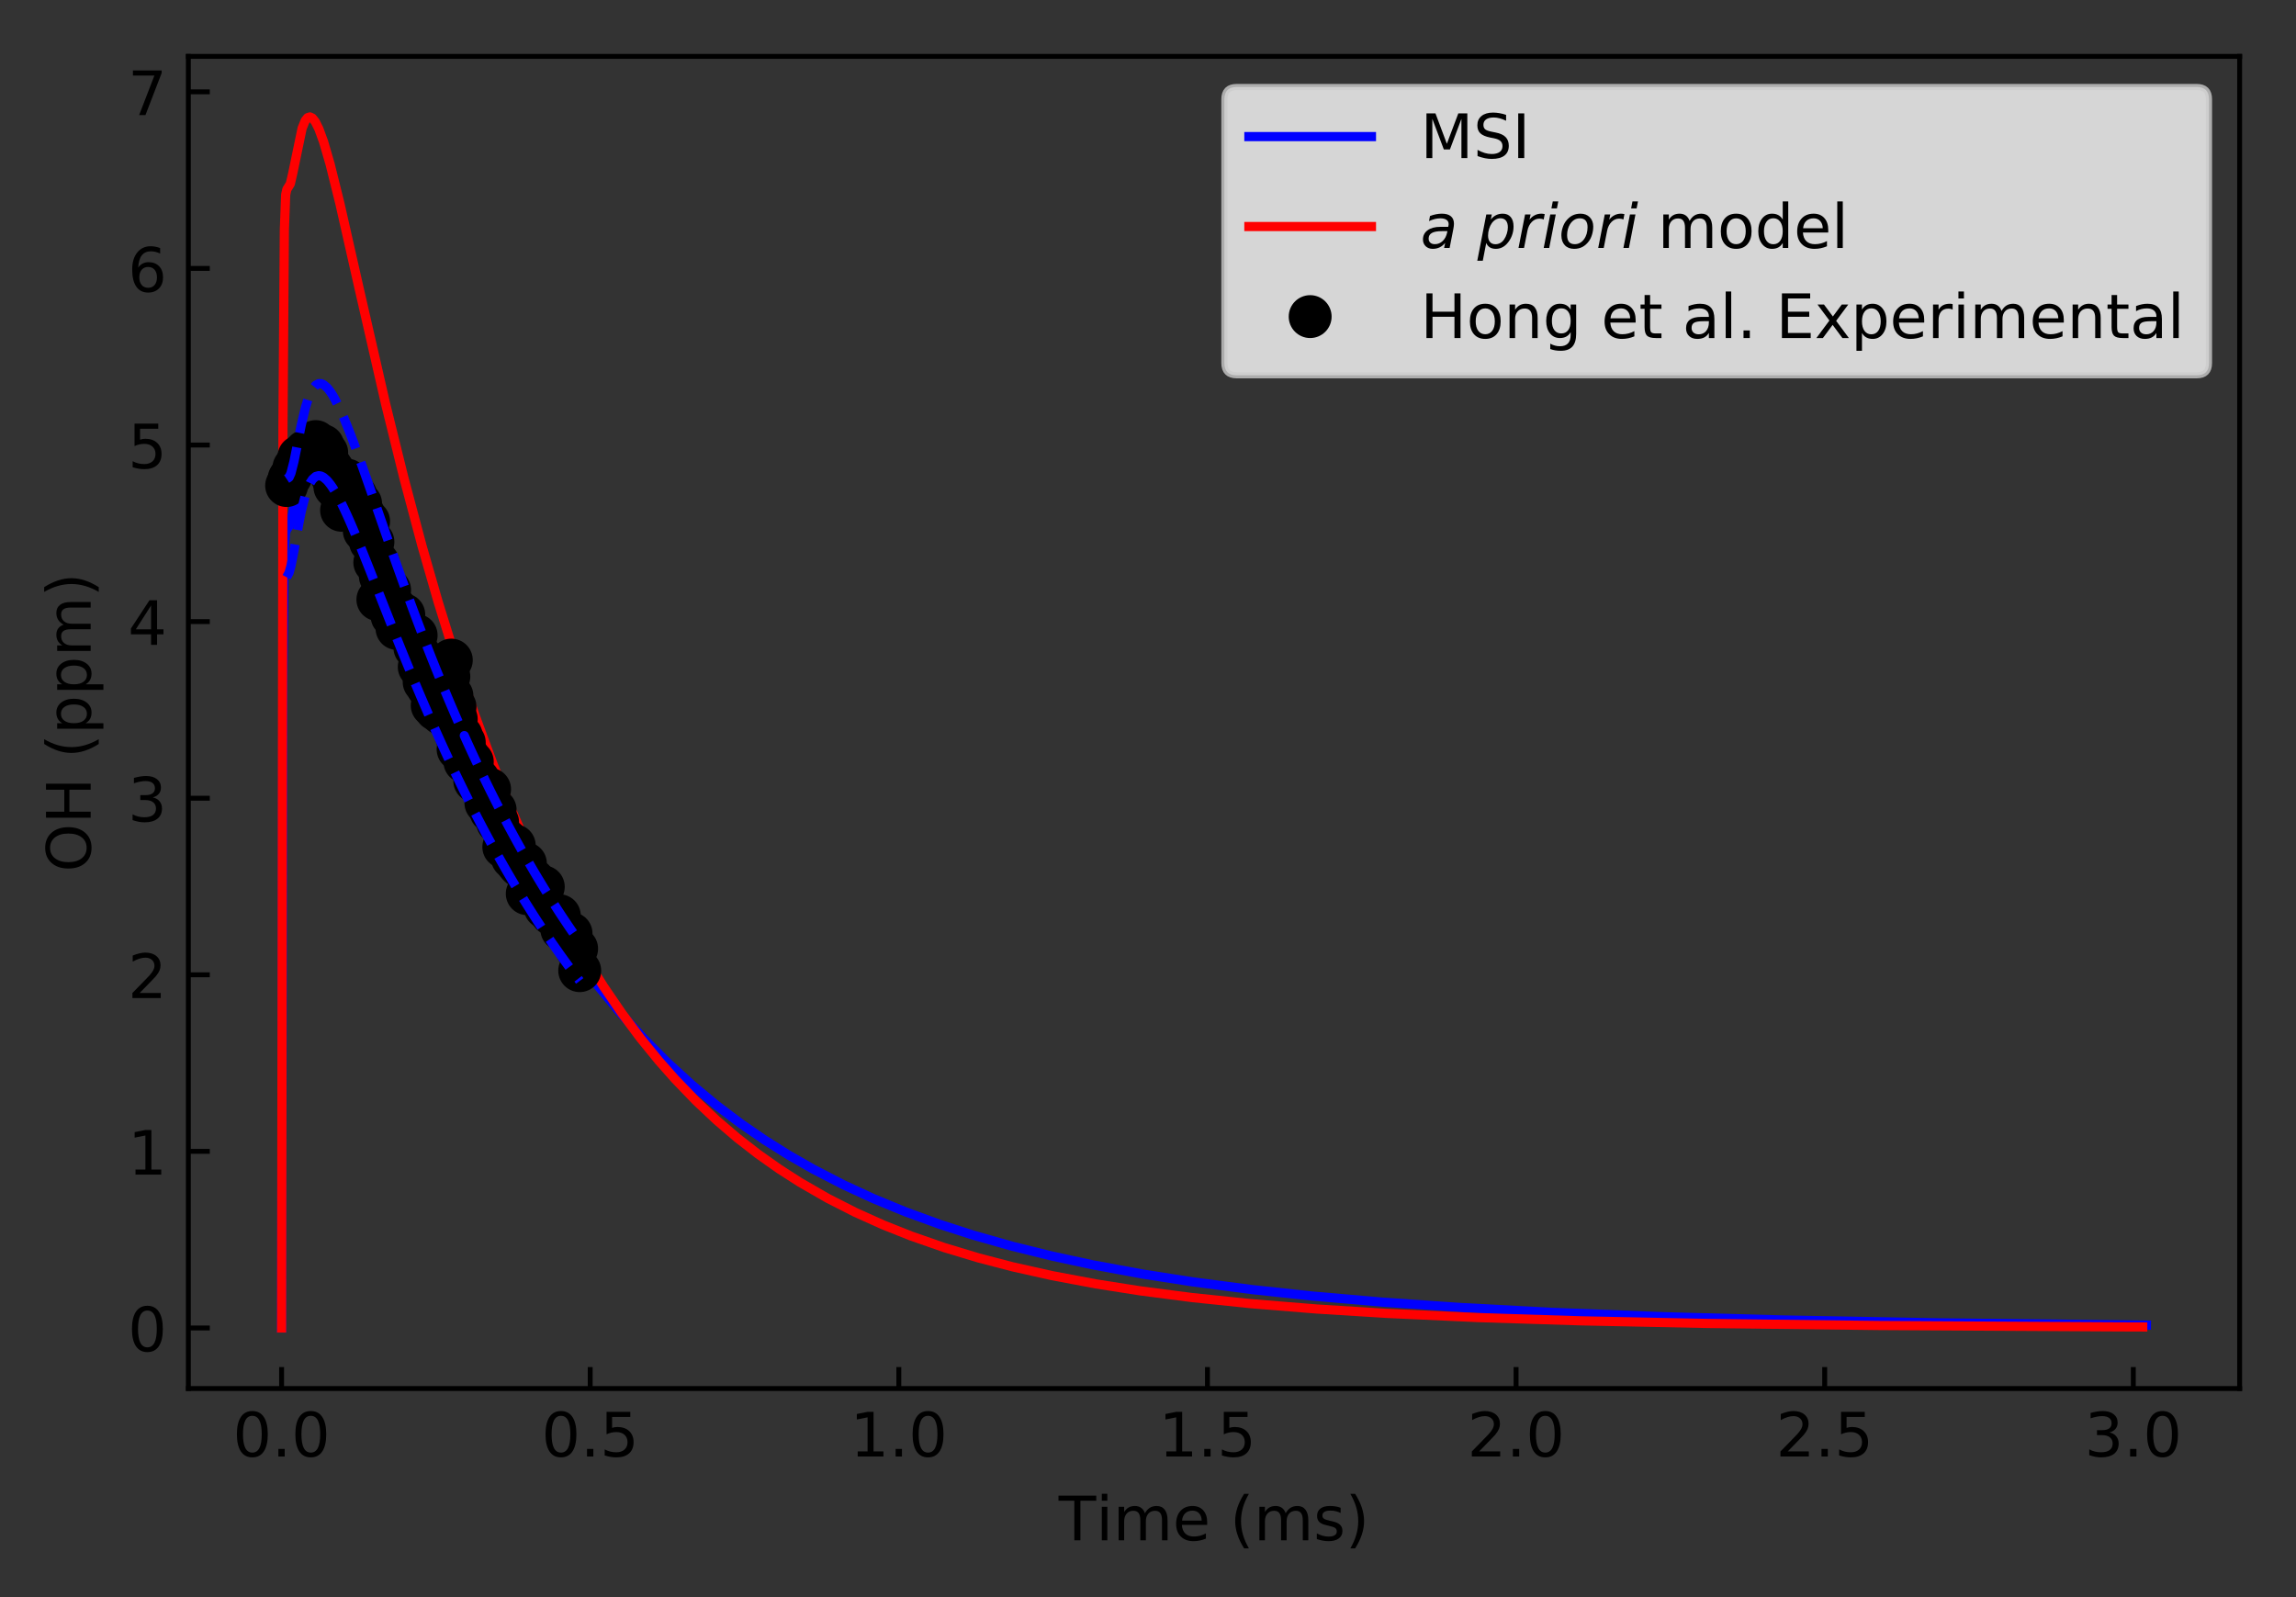 <?xml version="1.0" encoding="utf-8" standalone="no"?>
<!DOCTYPE svg PUBLIC "-//W3C//DTD SVG 1.1//EN"
  "http://www.w3.org/Graphics/SVG/1.1/DTD/svg11.dtd">
<!-- Created with matplotlib (https://matplotlib.org/) -->
<svg height="260.696pt" version="1.1" viewBox="0 0 374.741 260.696" width="374.741pt" xmlns="http://www.w3.org/2000/svg" xmlns:xlink="http://www.w3.org/1999/xlink">
 <rect x="0" y="0" width="374.741" height="260.696" fill="#333333" stroke="none"/>
 <defs>
  <style type="text/css">
*{stroke-linecap:butt;stroke-linejoin:round;}
  </style>
 </defs>
 <g id="figure_1">
  <g id="patch_1">
   <path d="M 0 260.696 
L 374.741 260.696 
L 374.741 0 
L 0 0 
z
" style="fill:none;"/>
  </g>
  <g id="axes_1">
   <g id="patch_2">
    <path d="M 30.741 226.64 
L 365.541 226.64 
L 365.541 9.2 
L 30.741 9.2 
z
" style="fill:none;"/>
   </g>
   <g id="matplotlib.axis_1">
    <g id="xtick_1">
     <g id="line2d_1">
      <defs>
       <path d="M 0 0 
L 0 -3.5 
" id="mc8d95fabea" style="stroke:#000000;stroke-width:0.8;"/>
      </defs>
      <g>
       <use style="stroke:#000000;stroke-width:0.8;" x="45.959" xlink:href="#mc8d95fabea" y="226.64"/>
      </g>
     </g>
     <g id="text_1">
      <!-- 0.0 -->
      <defs>
       <path d="M 31.781 66.406 
Q 24.172 66.406 20.328 58.906 
Q 16.5 51.422 16.5 36.375 
Q 16.5 21.391 20.328 13.891 
Q 24.172 6.391 31.781 6.391 
Q 39.453 6.391 43.281 13.891 
Q 47.125 21.391 47.125 36.375 
Q 47.125 51.422 43.281 58.906 
Q 39.453 66.406 31.781 66.406 
z
M 31.781 74.219 
Q 44.047 74.219 50.516 64.516 
Q 56.984 54.828 56.984 36.375 
Q 56.984 17.969 50.516 8.266 
Q 44.047 -1.422 31.781 -1.422 
Q 19.531 -1.422 13.062 8.266 
Q 6.594 17.969 6.594 36.375 
Q 6.594 54.828 13.062 64.516 
Q 19.531 74.219 31.781 74.219 
z
" id="DejaVuSans-48"/>
       <path d="M 10.688 12.406 
L 21 12.406 
L 21 0 
L 10.688 0 
z
" id="DejaVuSans-46"/>
      </defs>
      <g transform="translate(38.007 237.738)scale(0.1 -0.1)">
       <use xlink:href="#DejaVuSans-48"/>
       <use x="63.623" xlink:href="#DejaVuSans-46"/>
       <use x="95.41" xlink:href="#DejaVuSans-48"/>
      </g>
     </g>
    </g>
    <g id="xtick_2">
     <g id="line2d_2">
      <g>
       <use style="stroke:#000000;stroke-width:0.8;" x="96.33" xlink:href="#mc8d95fabea" y="226.64"/>
      </g>
     </g>
     <g id="text_2">
      <!-- 0.5 -->
      <defs>
       <path d="M 10.797 72.906 
L 49.516 72.906 
L 49.516 64.594 
L 19.828 64.594 
L 19.828 46.734 
Q 21.969 47.469 24.109 47.828 
Q 26.266 48.188 28.422 48.188 
Q 40.625 48.188 47.75 41.5 
Q 54.891 34.812 54.891 23.391 
Q 54.891 11.625 47.562 5.094 
Q 40.234 -1.422 26.906 -1.422 
Q 22.312 -1.422 17.547 -0.641 
Q 12.797 0.141 7.719 1.703 
L 7.719 11.625 
Q 12.109 9.234 16.797 8.062 
Q 21.484 6.891 26.703 6.891 
Q 35.156 6.891 40.078 11.328 
Q 45.016 15.766 45.016 23.391 
Q 45.016 31 40.078 35.438 
Q 35.156 39.891 26.703 39.891 
Q 22.75 39.891 18.812 39.016 
Q 14.891 38.141 10.797 36.281 
z
" id="DejaVuSans-53"/>
      </defs>
      <g transform="translate(88.379 237.738)scale(0.1 -0.1)">
       <use xlink:href="#DejaVuSans-48"/>
       <use x="63.623" xlink:href="#DejaVuSans-46"/>
       <use x="95.41" xlink:href="#DejaVuSans-53"/>
      </g>
     </g>
    </g>
    <g id="xtick_3">
     <g id="line2d_3">
      <g>
       <use style="stroke:#000000;stroke-width:0.8;" x="146.702" xlink:href="#mc8d95fabea" y="226.64"/>
      </g>
     </g>
     <g id="text_3">
      <!-- 1.0 -->
      <defs>
       <path d="M 12.406 8.297 
L 28.516 8.297 
L 28.516 63.922 
L 10.984 60.406 
L 10.984 69.391 
L 28.422 72.906 
L 38.281 72.906 
L 38.281 8.297 
L 54.391 8.297 
L 54.391 0 
L 12.406 0 
z
" id="DejaVuSans-49"/>
      </defs>
      <g transform="translate(138.75 237.738)scale(0.1 -0.1)">
       <use xlink:href="#DejaVuSans-49"/>
       <use x="63.623" xlink:href="#DejaVuSans-46"/>
       <use x="95.41" xlink:href="#DejaVuSans-48"/>
      </g>
     </g>
    </g>
    <g id="xtick_4">
     <g id="line2d_4">
      <g>
       <use style="stroke:#000000;stroke-width:0.8;" x="197.073" xlink:href="#mc8d95fabea" y="226.64"/>
      </g>
     </g>
     <g id="text_4">
      <!-- 1.5 -->
      <g transform="translate(189.122 237.738)scale(0.1 -0.1)">
       <use xlink:href="#DejaVuSans-49"/>
       <use x="63.623" xlink:href="#DejaVuSans-46"/>
       <use x="95.41" xlink:href="#DejaVuSans-53"/>
      </g>
     </g>
    </g>
    <g id="xtick_5">
     <g id="line2d_5">
      <g>
       <use style="stroke:#000000;stroke-width:0.8;" x="247.445" xlink:href="#mc8d95fabea" y="226.64"/>
      </g>
     </g>
     <g id="text_5">
      <!-- 2.0 -->
      <defs>
       <path d="M 19.188 8.297 
L 53.609 8.297 
L 53.609 0 
L 7.328 0 
L 7.328 8.297 
Q 12.938 14.109 22.625 23.891 
Q 32.328 33.688 34.812 36.531 
Q 39.547 41.844 41.422 45.531 
Q 43.312 49.219 43.312 52.781 
Q 43.312 58.594 39.234 62.25 
Q 35.156 65.922 28.609 65.922 
Q 23.969 65.922 18.812 64.312 
Q 13.672 62.703 7.812 59.422 
L 7.812 69.391 
Q 13.766 71.781 18.938 73 
Q 24.125 74.219 28.422 74.219 
Q 39.75 74.219 46.484 68.547 
Q 53.219 62.891 53.219 53.422 
Q 53.219 48.922 51.531 44.891 
Q 49.859 40.875 45.406 35.406 
Q 44.188 33.984 37.641 27.219 
Q 31.109 20.453 19.188 8.297 
z
" id="DejaVuSans-50"/>
      </defs>
      <g transform="translate(239.493 237.738)scale(0.1 -0.1)">
       <use xlink:href="#DejaVuSans-50"/>
       <use x="63.623" xlink:href="#DejaVuSans-46"/>
       <use x="95.41" xlink:href="#DejaVuSans-48"/>
      </g>
     </g>
    </g>
    <g id="xtick_6">
     <g id="line2d_6">
      <g>
       <use style="stroke:#000000;stroke-width:0.8;" x="297.816" xlink:href="#mc8d95fabea" y="226.64"/>
      </g>
     </g>
     <g id="text_6">
      <!-- 2.5 -->
      <g transform="translate(289.865 237.738)scale(0.1 -0.1)">
       <use xlink:href="#DejaVuSans-50"/>
       <use x="63.623" xlink:href="#DejaVuSans-46"/>
       <use x="95.41" xlink:href="#DejaVuSans-53"/>
      </g>
     </g>
    </g>
    <g id="xtick_7">
     <g id="line2d_7">
      <g>
       <use style="stroke:#000000;stroke-width:0.8;" x="348.188" xlink:href="#mc8d95fabea" y="226.64"/>
      </g>
     </g>
     <g id="text_7">
      <!-- 3.0 -->
      <defs>
       <path d="M 40.578 39.312 
Q 47.656 37.797 51.625 33 
Q 55.609 28.219 55.609 21.188 
Q 55.609 10.406 48.188 4.484 
Q 40.766 -1.422 27.094 -1.422 
Q 22.516 -1.422 17.656 -0.516 
Q 12.797 0.391 7.625 2.203 
L 7.625 11.719 
Q 11.719 9.328 16.594 8.109 
Q 21.484 6.891 26.812 6.891 
Q 36.078 6.891 40.938 10.547 
Q 45.797 14.203 45.797 21.188 
Q 45.797 27.641 41.281 31.266 
Q 36.766 34.906 28.719 34.906 
L 20.219 34.906 
L 20.219 43.016 
L 29.109 43.016 
Q 36.375 43.016 40.234 45.922 
Q 44.094 48.828 44.094 54.297 
Q 44.094 59.906 40.109 62.906 
Q 36.141 65.922 28.719 65.922 
Q 24.656 65.922 20.016 65.031 
Q 15.375 64.156 9.812 62.312 
L 9.812 71.094 
Q 15.438 72.656 20.344 73.438 
Q 25.25 74.219 29.594 74.219 
Q 40.828 74.219 47.359 69.109 
Q 53.906 64.016 53.906 55.328 
Q 53.906 49.266 50.438 45.094 
Q 46.969 40.922 40.578 39.312 
z
" id="DejaVuSans-51"/>
      </defs>
      <g transform="translate(340.236 237.738)scale(0.1 -0.1)">
       <use xlink:href="#DejaVuSans-51"/>
       <use x="63.623" xlink:href="#DejaVuSans-46"/>
       <use x="95.41" xlink:href="#DejaVuSans-48"/>
      </g>
     </g>
    </g>
    <g id="text_8">
     <!-- Time (ms) -->
     <defs>
      <path d="M -0.297 72.906 
L 61.375 72.906 
L 61.375 64.594 
L 35.5 64.594 
L 35.5 0 
L 25.594 0 
L 25.594 64.594 
L -0.297 64.594 
z
" id="DejaVuSans-84"/>
      <path d="M 9.422 54.688 
L 18.406 54.688 
L 18.406 0 
L 9.422 0 
z
M 9.422 75.984 
L 18.406 75.984 
L 18.406 64.594 
L 9.422 64.594 
z
" id="DejaVuSans-105"/>
      <path d="M 52 44.188 
Q 55.375 50.25 60.062 53.125 
Q 64.75 56 71.094 56 
Q 79.641 56 84.281 50.016 
Q 88.922 44.047 88.922 33.016 
L 88.922 0 
L 79.891 0 
L 79.891 32.719 
Q 79.891 40.578 77.094 44.375 
Q 74.312 48.188 68.609 48.188 
Q 61.625 48.188 57.562 43.547 
Q 53.516 38.922 53.516 30.906 
L 53.516 0 
L 44.484 0 
L 44.484 32.719 
Q 44.484 40.625 41.703 44.406 
Q 38.922 48.188 33.109 48.188 
Q 26.219 48.188 22.156 43.531 
Q 18.109 38.875 18.109 30.906 
L 18.109 0 
L 9.078 0 
L 9.078 54.688 
L 18.109 54.688 
L 18.109 46.188 
Q 21.188 51.219 25.484 53.609 
Q 29.781 56 35.688 56 
Q 41.656 56 45.828 52.969 
Q 50 49.953 52 44.188 
z
" id="DejaVuSans-109"/>
      <path d="M 56.203 29.594 
L 56.203 25.203 
L 14.891 25.203 
Q 15.484 15.922 20.484 11.062 
Q 25.484 6.203 34.422 6.203 
Q 39.594 6.203 44.453 7.469 
Q 49.312 8.734 54.109 11.281 
L 54.109 2.781 
Q 49.266 0.734 44.188 -0.344 
Q 39.109 -1.422 33.891 -1.422 
Q 20.797 -1.422 13.156 6.188 
Q 5.516 13.812 5.516 26.812 
Q 5.516 40.234 12.766 48.109 
Q 20.016 56 32.328 56 
Q 43.359 56 49.781 48.891 
Q 56.203 41.797 56.203 29.594 
z
M 47.219 32.234 
Q 47.125 39.594 43.094 43.984 
Q 39.062 48.391 32.422 48.391 
Q 24.906 48.391 20.391 44.141 
Q 15.875 39.891 15.188 32.172 
z
" id="DejaVuSans-101"/>
      <path id="DejaVuSans-32"/>
      <path d="M 31 75.875 
Q 24.469 64.656 21.281 53.656 
Q 18.109 42.672 18.109 31.391 
Q 18.109 20.125 21.312 9.062 
Q 24.516 -2 31 -13.188 
L 23.188 -13.188 
Q 15.875 -1.703 12.234 9.375 
Q 8.594 20.453 8.594 31.391 
Q 8.594 42.281 12.203 53.312 
Q 15.828 64.359 23.188 75.875 
z
" id="DejaVuSans-40"/>
      <path d="M 44.281 53.078 
L 44.281 44.578 
Q 40.484 46.531 36.375 47.5 
Q 32.281 48.484 27.875 48.484 
Q 21.188 48.484 17.844 46.438 
Q 14.5 44.391 14.5 40.281 
Q 14.5 37.156 16.891 35.375 
Q 19.281 33.594 26.516 31.984 
L 29.594 31.297 
Q 39.156 29.25 43.188 25.516 
Q 47.219 21.781 47.219 15.094 
Q 47.219 7.469 41.188 3.016 
Q 35.156 -1.422 24.609 -1.422 
Q 20.219 -1.422 15.453 -0.562 
Q 10.688 0.297 5.422 2 
L 5.422 11.281 
Q 10.406 8.688 15.234 7.391 
Q 20.062 6.109 24.812 6.109 
Q 31.156 6.109 34.562 8.281 
Q 37.984 10.453 37.984 14.406 
Q 37.984 18.062 35.516 20.016 
Q 33.062 21.969 24.703 23.781 
L 21.578 24.516 
Q 13.234 26.266 9.516 29.906 
Q 5.812 33.547 5.812 39.891 
Q 5.812 47.609 11.281 51.797 
Q 16.75 56 26.812 56 
Q 31.781 56 36.172 55.266 
Q 40.578 54.547 44.281 53.078 
z
" id="DejaVuSans-115"/>
      <path d="M 8.016 75.875 
L 15.828 75.875 
Q 23.141 64.359 26.781 53.312 
Q 30.422 42.281 30.422 31.391 
Q 30.422 20.453 26.781 9.375 
Q 23.141 -1.703 15.828 -13.188 
L 8.016 -13.188 
Q 14.5 -2 17.703 9.062 
Q 20.906 20.125 20.906 31.391 
Q 20.906 42.672 17.703 53.656 
Q 14.5 64.656 8.016 75.875 
z
" id="DejaVuSans-41"/>
     </defs>
     <g transform="translate(172.787 251.417)scale(0.1 -0.1)">
      <use xlink:href="#DejaVuSans-84"/>
      <use x="61.037" xlink:href="#DejaVuSans-105"/>
      <use x="88.82" xlink:href="#DejaVuSans-109"/>
      <use x="186.232" xlink:href="#DejaVuSans-101"/>
      <use x="247.756" xlink:href="#DejaVuSans-32"/>
      <use x="279.543" xlink:href="#DejaVuSans-40"/>
      <use x="318.557" xlink:href="#DejaVuSans-109"/>
      <use x="415.969" xlink:href="#DejaVuSans-115"/>
      <use x="468.068" xlink:href="#DejaVuSans-41"/>
     </g>
    </g>
   </g>
   <g id="matplotlib.axis_2">
    <g id="ytick_1">
     <g id="line2d_8">
      <defs>
       <path d="M 0 0 
L 3.5 0 
" id="m9dbbc3120f" style="stroke:#000000;stroke-width:0.8;"/>
      </defs>
      <g>
       <use style="stroke:#000000;stroke-width:0.8;" x="30.741" xlink:href="#m9dbbc3120f" y="216.756"/>
      </g>
     </g>
     <g id="text_9">
      <!-- 0 -->
      <g transform="translate(20.878 220.556)scale(0.1 -0.1)">
       <use xlink:href="#DejaVuSans-48"/>
      </g>
     </g>
    </g>
    <g id="ytick_2">
     <g id="line2d_9">
      <g>
       <use style="stroke:#000000;stroke-width:0.8;" x="30.741" xlink:href="#m9dbbc3120f" y="187.933"/>
      </g>
     </g>
     <g id="text_10">
      <!-- 1 -->
      <g transform="translate(20.878 191.732)scale(0.1 -0.1)">
       <use xlink:href="#DejaVuSans-49"/>
      </g>
     </g>
    </g>
    <g id="ytick_3">
     <g id="line2d_10">
      <g>
       <use style="stroke:#000000;stroke-width:0.8;" x="30.741" xlink:href="#m9dbbc3120f" y="159.109"/>
      </g>
     </g>
     <g id="text_11">
      <!-- 2 -->
      <g transform="translate(20.878 162.908)scale(0.1 -0.1)">
       <use xlink:href="#DejaVuSans-50"/>
      </g>
     </g>
    </g>
    <g id="ytick_4">
     <g id="line2d_11">
      <g>
       <use style="stroke:#000000;stroke-width:0.8;" x="30.741" xlink:href="#m9dbbc3120f" y="130.285"/>
      </g>
     </g>
     <g id="text_12">
      <!-- 3 -->
      <g transform="translate(20.878 134.084)scale(0.1 -0.1)">
       <use xlink:href="#DejaVuSans-51"/>
      </g>
     </g>
    </g>
    <g id="ytick_5">
     <g id="line2d_12">
      <g>
       <use style="stroke:#000000;stroke-width:0.8;" x="30.741" xlink:href="#m9dbbc3120f" y="101.461"/>
      </g>
     </g>
     <g id="text_13">
      <!-- 4 -->
      <defs>
       <path d="M 37.797 64.312 
L 12.891 25.391 
L 37.797 25.391 
z
M 35.203 72.906 
L 47.609 72.906 
L 47.609 25.391 
L 58.016 25.391 
L 58.016 17.188 
L 47.609 17.188 
L 47.609 0 
L 37.797 0 
L 37.797 17.188 
L 4.891 17.188 
L 4.891 26.703 
z
" id="DejaVuSans-52"/>
      </defs>
      <g transform="translate(20.878 105.26)scale(0.1 -0.1)">
       <use xlink:href="#DejaVuSans-52"/>
      </g>
     </g>
    </g>
    <g id="ytick_6">
     <g id="line2d_13">
      <g>
       <use style="stroke:#000000;stroke-width:0.8;" x="30.741" xlink:href="#m9dbbc3120f" y="72.637"/>
      </g>
     </g>
     <g id="text_14">
      <!-- 5 -->
      <g transform="translate(20.878 76.437)scale(0.1 -0.1)">
       <use xlink:href="#DejaVuSans-53"/>
      </g>
     </g>
    </g>
    <g id="ytick_7">
     <g id="line2d_14">
      <g>
       <use style="stroke:#000000;stroke-width:0.8;" x="30.741" xlink:href="#m9dbbc3120f" y="43.814"/>
      </g>
     </g>
     <g id="text_15">
      <!-- 6 -->
      <defs>
       <path d="M 33.016 40.375 
Q 26.375 40.375 22.484 35.828 
Q 18.609 31.297 18.609 23.391 
Q 18.609 15.531 22.484 10.953 
Q 26.375 6.391 33.016 6.391 
Q 39.656 6.391 43.531 10.953 
Q 47.406 15.531 47.406 23.391 
Q 47.406 31.297 43.531 35.828 
Q 39.656 40.375 33.016 40.375 
z
M 52.594 71.297 
L 52.594 62.312 
Q 48.875 64.062 45.094 64.984 
Q 41.312 65.922 37.594 65.922 
Q 27.828 65.922 22.672 59.328 
Q 17.531 52.734 16.797 39.406 
Q 19.672 43.656 24.016 45.922 
Q 28.375 48.188 33.594 48.188 
Q 44.578 48.188 50.953 41.516 
Q 57.328 34.859 57.328 23.391 
Q 57.328 12.156 50.688 5.359 
Q 44.047 -1.422 33.016 -1.422 
Q 20.359 -1.422 13.672 8.266 
Q 6.984 17.969 6.984 36.375 
Q 6.984 53.656 15.188 63.938 
Q 23.391 74.219 37.203 74.219 
Q 40.922 74.219 44.703 73.484 
Q 48.484 72.75 52.594 71.297 
z
" id="DejaVuSans-54"/>
      </defs>
      <g transform="translate(20.878 47.613)scale(0.1 -0.1)">
       <use xlink:href="#DejaVuSans-54"/>
      </g>
     </g>
    </g>
    <g id="ytick_8">
     <g id="line2d_15">
      <g>
       <use style="stroke:#000000;stroke-width:0.8;" x="30.741" xlink:href="#m9dbbc3120f" y="14.99"/>
      </g>
     </g>
     <g id="text_16">
      <!-- 7 -->
      <defs>
       <path d="M 8.203 72.906 
L 55.078 72.906 
L 55.078 68.703 
L 28.609 0 
L 18.312 0 
L 43.219 64.594 
L 8.203 64.594 
z
" id="DejaVuSans-55"/>
      </defs>
      <g transform="translate(20.878 18.789)scale(0.1 -0.1)">
       <use xlink:href="#DejaVuSans-55"/>
      </g>
     </g>
    </g>
    <g id="text_17">
     <!-- OH (ppm) -->
     <defs>
      <path d="M 39.406 66.219 
Q 28.656 66.219 22.328 58.203 
Q 16.016 50.203 16.016 36.375 
Q 16.016 22.609 22.328 14.594 
Q 28.656 6.594 39.406 6.594 
Q 50.141 6.594 56.422 14.594 
Q 62.703 22.609 62.703 36.375 
Q 62.703 50.203 56.422 58.203 
Q 50.141 66.219 39.406 66.219 
z
M 39.406 74.219 
Q 54.734 74.219 63.906 63.938 
Q 73.094 53.656 73.094 36.375 
Q 73.094 19.141 63.906 8.859 
Q 54.734 -1.422 39.406 -1.422 
Q 24.031 -1.422 14.812 8.828 
Q 5.609 19.094 5.609 36.375 
Q 5.609 53.656 14.812 63.938 
Q 24.031 74.219 39.406 74.219 
z
" id="DejaVuSans-79"/>
      <path d="M 9.812 72.906 
L 19.672 72.906 
L 19.672 43.016 
L 55.516 43.016 
L 55.516 72.906 
L 65.375 72.906 
L 65.375 0 
L 55.516 0 
L 55.516 34.719 
L 19.672 34.719 
L 19.672 0 
L 9.812 0 
z
" id="DejaVuSans-72"/>
      <path d="M 18.109 8.203 
L 18.109 -20.797 
L 9.078 -20.797 
L 9.078 54.688 
L 18.109 54.688 
L 18.109 46.391 
Q 20.953 51.266 25.266 53.625 
Q 29.594 56 35.594 56 
Q 45.562 56 51.781 48.094 
Q 58.016 40.188 58.016 27.297 
Q 58.016 14.406 51.781 6.484 
Q 45.562 -1.422 35.594 -1.422 
Q 29.594 -1.422 25.266 0.953 
Q 20.953 3.328 18.109 8.203 
z
M 48.688 27.297 
Q 48.688 37.203 44.609 42.844 
Q 40.531 48.484 33.406 48.484 
Q 26.266 48.484 22.188 42.844 
Q 18.109 37.203 18.109 27.297 
Q 18.109 17.391 22.188 11.75 
Q 26.266 6.109 33.406 6.109 
Q 40.531 6.109 44.609 11.75 
Q 48.688 17.391 48.688 27.297 
z
" id="DejaVuSans-112"/>
     </defs>
     <g transform="translate(14.798 142.325)rotate(-90)scale(0.1 -0.1)">
      <use xlink:href="#DejaVuSans-79"/>
      <use x="78.711" xlink:href="#DejaVuSans-72"/>
      <use x="153.906" xlink:href="#DejaVuSans-32"/>
      <use x="185.693" xlink:href="#DejaVuSans-40"/>
      <use x="224.707" xlink:href="#DejaVuSans-112"/>
      <use x="288.184" xlink:href="#DejaVuSans-112"/>
      <use x="351.66" xlink:href="#DejaVuSans-109"/>
      <use x="449.072" xlink:href="#DejaVuSans-41"/>
     </g>
    </g>
   </g>
   <g id="line2d_16">
    <path clip-path="url(#pf6508e9e7f)" d="M 45.959 216.756 
L 46.177 110.529 
L 46.394 90.371 
L 46.6 86.952 
L 46.798 86.424 
L 47.221 85.844 
L 47.554 84.781 
L 48.148 81.926 
L 49.57 74.87 
L 50.254 72.594 
L 50.83 71.338 
L 51.323 70.685 
L 51.816 70.369 
L 52.269 70.33 
L 52.764 70.519 
L 53.383 71.04 
L 54.126 71.997 
L 55.116 73.699 
L 56.362 76.327 
L 58.24 80.904 
L 61.341 89.162 
L 66.988 104.16 
L 70.667 113.247 
L 74.073 121.06 
L 77.479 128.297 
L 80.693 134.621 
L 83.921 140.506 
L 87.149 145.953 
L 90.377 150.992 
L 93.605 155.653 
L 97.175 160.4 
L 101.124 165.193 
L 105.073 169.55 
L 109.022 173.51 
L 112.971 177.112 
L 116.92 180.389 
L 120.869 183.373 
L 124.818 186.091 
L 128.767 188.569 
L 132.716 190.829 
L 137.653 193.381 
L 142.589 195.66 
L 147.808 197.809 
L 153.452 199.867 
L 158.78 201.589 
L 165.255 203.429 
L 171.779 205.041 
L 178.303 206.445 
L 186.458 207.95 
L 194.612 209.223 
L 204.398 210.497 
L 214.184 211.544 
L 225.601 212.537 
L 238.442 213.42 
L 253.345 214.209 
L 271.299 214.908 
L 291.049 215.452 
L 316.185 215.915 
L 347.625 216.265 
L 350.322 216.287 
L 350.322 216.287 
" style="fill:none;stroke:#0000ff;stroke-linecap:square;stroke-width:1.5;"/>
   </g>
   <g id="line2d_17">
    <path clip-path="url(#pf6508e9e7f)" d="M 45.959 216.756 
L 46.183 69.584 
L 46.412 37.578 
L 46.626 31.783 
L 46.817 30.922 
L 47.388 29.999 
L 47.783 28.278 
L 49.313 20.926 
L 49.825 19.677 
L 50.21 19.204 
L 50.595 19.085 
L 50.981 19.274 
L 51.464 19.877 
L 52.042 21.036 
L 52.814 23.146 
L 53.876 26.786 
L 55.474 33.213 
L 58.537 46.736 
L 62.923 65.875 
L 65.9 77.927 
L 68.88 89.108 
L 71.529 98.31 
L 74.517 107.897 
L 77.505 116.699 
L 80.493 124.774 
L 83.489 132.198 
L 86.495 139.019 
L 89.5 145.267 
L 92.505 150.988 
L 95.51 156.228 
L 98.515 161.026 
L 101.521 165.422 
L 104.526 169.45 
L 107.531 173.141 
L 110.166 176.124 
L 113.562 179.65 
L 116.959 182.85 
L 120.355 185.756 
L 123.752 188.395 
L 127.148 190.794 
L 130.545 192.977 
L 135.073 195.586 
L 139.602 197.89 
L 144.131 199.927 
L 148.66 201.732 
L 154.121 203.637 
L 159.716 205.325 
L 165.312 206.784 
L 171.707 208.214 
L 178.903 209.568 
L 186.098 210.699 
L 194.492 211.786 
L 204.086 212.784 
L 214.879 213.661 
L 226.342 214.377 
L 241.298 215.062 
L 258.123 215.595 
L 278.686 216.02 
L 306.728 216.357 
L 345.986 216.582 
L 349.724 216.595 
L 349.724 216.595 
" style="fill:none;stroke:#ff0000;stroke-linecap:square;stroke-width:1.5;"/>
   </g>
   <g id="line2d_18">
    <defs>
     <path d="M 0 3 
C 0.796 3 1.559 2.684 2.121 2.121 
C 2.684 1.559 3 0.796 3 0 
C 3 -0.796 2.684 -1.559 2.121 -2.121 
C 1.559 -2.684 0.796 -3 0 -3 
C -0.796 -3 -1.559 -2.684 -2.121 -2.121 
C -2.684 -1.559 -3 -0.796 -3 0 
C -3 0.796 -2.684 1.559 -2.121 2.121 
C -1.559 2.684 -0.796 3 0 3 
z
" id="m67493b996c" style="stroke:#000000;"/>
    </defs>
    <g clip-path="url(#pf6508e9e7f)">
     <use style="stroke:#000000;" x="46.781" xlink:href="#m67493b996c" y="79.254"/>
     <use style="stroke:#000000;" x="47.188" xlink:href="#m67493b996c" y="78.133"/>
     <use style="stroke:#000000;" x="47.49" xlink:href="#m67493b996c" y="77.684"/>
     <use style="stroke:#000000;" x="47.974" xlink:href="#m67493b996c" y="76.338"/>
     <use style="stroke:#000000;" x="48.427" xlink:href="#m67493b996c" y="75.666"/>
     <use style="stroke:#000000;" x="48.8" xlink:href="#m67493b996c" y="74.544"/>
     <use style="stroke:#000000;" x="49.173" xlink:href="#m67493b996c" y="74.544"/>
     <use style="stroke:#000000;" x="49.847" xlink:href="#m67493b996c" y="73.647"/>
     <use style="stroke:#000000;" x="50.261" xlink:href="#m67493b996c" y="73.871"/>
     <use style="stroke:#000000;" x="50.633" xlink:href="#m67493b996c" y="73.647"/>
     <use style="stroke:#000000;" x="51.006" xlink:href="#m67493b996c" y="72.974"/>
     <use style="stroke:#000000;" x="51.53" xlink:href="#m67493b996c" y="72.077"/>
     <use style="stroke:#000000;" x="51.53" xlink:href="#m67493b996c" y="74.544"/>
     <use style="stroke:#000000;" x="52.013" xlink:href="#m67493b996c" y="72.75"/>
     <use style="stroke:#000000;" x="52.386" xlink:href="#m67493b996c" y="74.768"/>
     <use style="stroke:#000000;" x="52.688" xlink:href="#m67493b996c" y="72.75"/>
     <use style="stroke:#000000;" x="52.799" xlink:href="#m67493b996c" y="75.441"/>
     <use style="stroke:#000000;" x="53.323" xlink:href="#m67493b996c" y="73.871"/>
     <use style="stroke:#000000;" x="53.545" xlink:href="#m67493b996c" y="76.563"/>
     <use style="stroke:#000000;" x="53.958" xlink:href="#m67493b996c" y="76.114"/>
     <use style="stroke:#000000;" x="54.25" xlink:href="#m67493b996c" y="77.909"/>
     <use style="stroke:#000000;" x="54.401" xlink:href="#m67493b996c" y="76.787"/>
     <use style="stroke:#000000;" x="54.663" xlink:href="#m67493b996c" y="79.479"/>
     <use style="stroke:#000000;" x="55.298" xlink:href="#m67493b996c" y="78.806"/>
     <use style="stroke:#000000;" x="55.529" xlink:href="#m67493b996c" y="80.6"/>
     <use style="stroke:#000000;" x="55.751" xlink:href="#m67493b996c" y="83.292"/>
     <use style="stroke:#000000;" x="56.134" xlink:href="#m67493b996c" y="79.703"/>
     <use style="stroke:#000000;" x="56.638" xlink:href="#m67493b996c" y="78.357"/>
     <use style="stroke:#000000;" x="56.94" xlink:href="#m67493b996c" y="79.927"/>
     <use style="stroke:#000000;" x="57.242" xlink:href="#m67493b996c" y="82.395"/>
     <use style="stroke:#000000;" x="58.048" xlink:href="#m67493b996c" y="80.825"/>
     <use style="stroke:#000000;" x="58.048" xlink:href="#m67493b996c" y="83.292"/>
     <use style="stroke:#000000;" x="58.854" xlink:href="#m67493b996c" y="82.171"/>
     <use style="stroke:#000000;" x="59.257" xlink:href="#m67493b996c" y="83.741"/>
     <use style="stroke:#000000;" x="59.458" xlink:href="#m67493b996c" y="86.657"/>
     <use style="stroke:#000000;" x="60.164" xlink:href="#m67493b996c" y="85.087"/>
     <use style="stroke:#000000;" x="60.466" xlink:href="#m67493b996c" y="88.451"/>
     <use style="stroke:#000000;" x="60.869" xlink:href="#m67493b996c" y="88.451"/>
     <use style="stroke:#000000;" x="61.171" xlink:href="#m67493b996c" y="91.816"/>
     <use style="stroke:#000000;" x="61.675" xlink:href="#m67493b996c" y="91.816"/>
     <use style="stroke:#000000;" x="61.675" xlink:href="#m67493b996c" y="97.872"/>
     <use style="stroke:#000000;" x="62.078" xlink:href="#m67493b996c" y="94.059"/>
     <use style="stroke:#000000;" x="62.884" xlink:href="#m67493b996c" y="96.302"/>
     <use style="stroke:#000000;" x="63.589" xlink:href="#m67493b996c" y="96.302"/>
     <use style="stroke:#000000;" x="63.992" xlink:href="#m67493b996c" y="100.564"/>
     <use style="stroke:#000000;" x="64.496" xlink:href="#m67493b996c" y="99.218"/>
     <use style="stroke:#000000;" x="64.798" xlink:href="#m67493b996c" y="102.583"/>
     <use style="stroke:#000000;" x="65.402" xlink:href="#m67493b996c" y="100.34"/>
     <use style="stroke:#000000;" x="65.906" xlink:href="#m67493b996c" y="100.34"/>
     <use style="stroke:#000000;" x="66.51" xlink:href="#m67493b996c" y="102.583"/>
     <use style="stroke:#000000;" x="67.316" xlink:href="#m67493b996c" y="103.48"/>
     <use style="stroke:#000000;" x="67.719" xlink:href="#m67493b996c" y="105.723"/>
     <use style="stroke:#000000;" x="67.921" xlink:href="#m67493b996c" y="103.704"/>
     <use style="stroke:#000000;" x="68.425" xlink:href="#m67493b996c" y="108.863"/>
     <use style="stroke:#000000;" x="68.626" xlink:href="#m67493b996c" y="107.069"/>
     <use style="stroke:#000000;" x="69.029" xlink:href="#m67493b996c" y="109.312"/>
     <use style="stroke:#000000;" x="69.23" xlink:href="#m67493b996c" y="111.331"/>
     <use style="stroke:#000000;" x="69.533" xlink:href="#m67493b996c" y="110.209"/>
     <use style="stroke:#000000;" x="69.835" xlink:href="#m67493b996c" y="112.228"/>
     <use style="stroke:#000000;" x="70.238" xlink:href="#m67493b996c" y="112.452"/>
     <use style="stroke:#000000;" x="70.54" xlink:href="#m67493b996c" y="115.144"/>
     <use style="stroke:#000000;" x="70.943" xlink:href="#m67493b996c" y="113.125"/>
     <use style="stroke:#000000;" x="71.145" xlink:href="#m67493b996c" y="115.817"/>
     <use style="stroke:#000000;" x="71.447" xlink:href="#m67493b996c" y="115.368"/>
     <use style="stroke:#000000;" x="72.051" xlink:href="#m67493b996c" y="116.49"/>
     <use style="stroke:#000000;" x="72.253" xlink:href="#m67493b996c" y="114.247"/>
     <use style="stroke:#000000;" x="72.353" xlink:href="#m67493b996c" y="115.593"/>
     <use style="stroke:#000000;" x="72.756" xlink:href="#m67493b996c" y="115.593"/>
     <use style="stroke:#000000;" x="72.857" xlink:href="#m67493b996c" y="111.106"/>
     <use style="stroke:#000000;" x="73.159" xlink:href="#m67493b996c" y="108.19"/>
     <use style="stroke:#000000;" x="73.26" xlink:href="#m67493b996c" y="110.434"/>
     <use style="stroke:#000000;" x="73.663" xlink:href="#m67493b996c" y="107.742"/>
     <use style="stroke:#000000;" x="73.764" xlink:href="#m67493b996c" y="113.574"/>
     <use style="stroke:#000000;" x="73.865" xlink:href="#m67493b996c" y="115.817"/>
     <use style="stroke:#000000;" x="73.865" xlink:href="#m67493b996c" y="118.284"/>
     <use style="stroke:#000000;" x="74.268" xlink:href="#m67493b996c" y="115.368"/>
     <use style="stroke:#000000;" x="74.469" xlink:href="#m67493b996c" y="117.387"/>
     <use style="stroke:#000000;" x="74.57" xlink:href="#m67493b996c" y="120.303"/>
     <use style="stroke:#000000;" x="74.771" xlink:href="#m67493b996c" y="122.322"/>
     <use style="stroke:#000000;" x="75.275" xlink:href="#m67493b996c" y="120.079"/>
     <use style="stroke:#000000;" x="75.879" xlink:href="#m67493b996c" y="124.341"/>
     <use style="stroke:#000000;" x="75.779" xlink:href="#m67493b996c" y="121.2"/>
     <use style="stroke:#000000;" x="76.383" xlink:href="#m67493b996c" y="123.444"/>
     <use style="stroke:#000000;" x="76.484" xlink:href="#m67493b996c" y="124.789"/>
     <use style="stroke:#000000;" x="77.088" xlink:href="#m67493b996c" y="124.341"/>
     <use style="stroke:#000000;" x="77.491" xlink:href="#m67493b996c" y="127.481"/>
     <use style="stroke:#000000;" x="78.096" xlink:href="#m67493b996c" y="127.257"/>
     <use style="stroke:#000000;" x="78.801" xlink:href="#m67493b996c" y="128.827"/>
     <use style="stroke:#000000;" x="79.305" xlink:href="#m67493b996c" y="131.07"/>
     <use style="stroke:#000000;" x="79.909" xlink:href="#m67493b996c" y="128.827"/>
     <use style="stroke:#000000;" x="80.111" xlink:href="#m67493b996c" y="132.416"/>
     <use style="stroke:#000000;" x="80.816" xlink:href="#m67493b996c" y="132.192"/>
     <use style="stroke:#000000;" x="81.219" xlink:href="#m67493b996c" y="134.21"/>
     <use style="stroke:#000000;" x="82.226" xlink:href="#m67493b996c" y="138.248"/>
     <use style="stroke:#000000;" x="82.629" xlink:href="#m67493b996c" y="137.126"/>
     <use style="stroke:#000000;" x="83.032" xlink:href="#m67493b996c" y="138.697"/>
     <use style="stroke:#000000;" x="83.637" xlink:href="#m67493b996c" y="140.042"/>
     <use style="stroke:#000000;" x="83.939" xlink:href="#m67493b996c" y="138.024"/>
     <use style="stroke:#000000;" x="84.443" xlink:href="#m67493b996c" y="140.94"/>
     <use style="stroke:#000000;" x="84.846" xlink:href="#m67493b996c" y="141.388"/>
     <use style="stroke:#000000;" x="85.752" xlink:href="#m67493b996c" y="140.94"/>
     <use style="stroke:#000000;" x="86.055" xlink:href="#m67493b996c" y="145.874"/>
     <use style="stroke:#000000;" x="87.062" xlink:href="#m67493b996c" y="143.631"/>
     <use style="stroke:#000000;" x="87.666" xlink:href="#m67493b996c" y="144.977"/>
     <use style="stroke:#000000;" x="87.767" xlink:href="#m67493b996c" y="146.099"/>
     <use style="stroke:#000000;" x="88.674" xlink:href="#m67493b996c" y="144.753"/>
     <use style="stroke:#000000;" x="88.976" xlink:href="#m67493b996c" y="148.118"/>
     <use style="stroke:#000000;" x="90.084" xlink:href="#m67493b996c" y="149.239"/>
     <use style="stroke:#000000;" x="91.293" xlink:href="#m67493b996c" y="149.463"/>
     <use style="stroke:#000000;" x="91.696" xlink:href="#m67493b996c" y="151.707"/>
     <use style="stroke:#000000;" x="92.704" xlink:href="#m67493b996c" y="152.604"/>
     <use style="stroke:#000000;" x="93.207" xlink:href="#m67493b996c" y="152.379"/>
     <use style="stroke:#000000;" x="94.114" xlink:href="#m67493b996c" y="154.847"/>
     <use style="stroke:#000000;" x="94.618" xlink:href="#m67493b996c" y="158.436"/>
    </g>
   </g>
   <g id="line2d_19">
    <path clip-path="url(#pf6508e9e7f)" d="M 46.781 78.179 
L 47.188 77.907 
L 47.49 77.236 
L 47.974 75.353 
L 48.427 73.113 
L 48.8 71.197 
L 49.173 69.367 
L 49.847 66.535 
L 50.261 65.189 
L 50.633 64.236 
L 51.006 63.519 
L 51.53 62.88 
L 51.53 62.88 
L 52.013 62.626 
L 52.386 62.62 
L 52.688 62.724 
L 52.799 62.784 
L 53.323 63.209 
L 53.545 63.452 
L 53.958 63.996 
L 54.25 64.443 
L 54.401 64.693 
L 54.663 65.153 
L 55.298 66.395 
L 55.529 66.887 
L 55.751 67.376 
L 56.134 68.254 
L 56.638 69.468 
L 56.94 70.224 
L 57.242 70.999 
L 58.048 73.137 
L 58.048 73.137 
L 58.854 75.355 
L 59.257 76.485 
L 59.458 77.055 
L 60.164 79.063 
L 60.466 79.93 
L 60.869 81.089 
L 61.171 81.959 
L 61.675 83.411 
L 61.675 83.411 
L 62.078 84.573 
L 62.884 86.89 
L 63.589 88.906 
L 63.992 90.051 
L 64.496 91.476 
L 64.798 92.326 
L 65.402 94.015 
L 65.906 95.41 
L 66.51 97.069 
L 67.316 99.253 
L 67.719 100.332 
L 67.921 100.868 
L 68.425 102.201 
L 68.626 102.73 
L 69.029 103.781 
L 69.23 104.303 
L 69.533 105.083 
L 69.835 105.858 
L 70.238 106.883 
L 70.54 107.645 
L 70.943 108.654 
L 71.145 109.156 
L 71.447 109.903 
L 72.051 111.383 
L 72.253 111.872 
L 72.353 112.116 
L 72.756 113.085 
L 72.857 113.326 
L 73.159 114.045 
L 73.26 114.283 
L 73.663 115.232 
L 73.764 115.467 
L 73.865 115.702 
L 73.865 115.702 
L 74.268 116.638 
L 74.469 117.103 
L 74.57 117.334 
L 74.771 117.795 
L 75.275 118.939 
L 75.879 120.293 
L 75.779 120.07 
L 76.383 121.407 
L 76.484 121.628 
L 77.088 122.945 
L 77.491 123.812 
L 78.096 125.095 
L 78.801 126.571 
L 79.305 127.609 
L 79.909 128.838 
L 80.111 129.245 
L 80.816 130.65 
L 81.219 131.442 
L 82.226 133.388 
L 82.629 134.156 
L 83.032 134.912 
L 83.637 136.034 
L 83.939 136.592 
L 84.443 137.507 
L 84.846 138.231 
L 85.752 139.838 
L 86.055 140.365 
L 87.062 142.096 
L 87.666 143.114 
L 87.767 143.283 
L 88.674 144.777 
L 88.976 145.269 
L 90.084 147.038 
L 91.293 148.915 
L 91.696 149.529 
L 92.704 151.035 
L 93.207 151.775 
L 94.114 153.084 
L 94.618 153.797 
" style="fill:none;stroke:#0000ff;stroke-dasharray:5.55,2.4;stroke-dashoffset:0;stroke-width:1.5;"/>
   </g>
   <g id="line2d_20">
    <path clip-path="url(#pf6508e9e7f)" d="M 46.781 94.213 
L 47.188 93.469 
L 47.49 92.378 
L 47.974 89.932 
L 48.427 87.354 
L 48.8 85.306 
L 49.173 83.458 
L 49.847 80.791 
L 50.261 79.605 
L 50.633 78.807 
L 51.006 78.236 
L 51.53 77.773 
L 51.53 77.773 
L 52.013 77.641 
L 52.386 77.701 
L 52.688 77.841 
L 52.799 77.91 
L 53.323 78.355 
L 53.545 78.596 
L 53.958 79.117 
L 54.25 79.536 
L 54.401 79.768 
L 54.663 80.192 
L 55.298 81.322 
L 55.529 81.766 
L 55.751 82.205 
L 56.134 82.99 
L 56.638 84.073 
L 56.94 84.745 
L 57.242 85.432 
L 58.048 87.323 
L 58.048 87.323 
L 58.854 89.282 
L 59.257 90.279 
L 59.458 90.781 
L 60.164 92.553 
L 60.466 93.317 
L 60.869 94.34 
L 61.171 95.109 
L 61.675 96.391 
L 61.675 96.391 
L 62.078 97.418 
L 62.884 99.467 
L 63.589 101.253 
L 63.992 102.269 
L 64.496 103.533 
L 64.798 104.288 
L 65.402 105.79 
L 65.906 107.032 
L 66.51 108.511 
L 67.316 110.46 
L 67.719 111.425 
L 67.921 111.905 
L 68.425 113.098 
L 68.626 113.571 
L 69.029 114.514 
L 69.23 114.982 
L 69.533 115.682 
L 69.835 116.378 
L 70.238 117.299 
L 70.54 117.984 
L 70.943 118.892 
L 71.145 119.344 
L 71.447 120.017 
L 72.051 121.352 
L 72.253 121.793 
L 72.353 122.013 
L 72.756 122.888 
L 72.857 123.105 
L 73.159 123.755 
L 73.26 123.971 
L 73.663 124.829 
L 73.764 125.042 
L 73.865 125.255 
L 73.865 125.255 
L 74.268 126.102 
L 74.469 126.523 
L 74.57 126.732 
L 74.771 127.15 
L 75.275 128.187 
L 75.879 129.416 
L 75.779 129.213 
L 76.383 130.427 
L 76.484 130.628 
L 77.088 131.825 
L 77.491 132.614 
L 78.096 133.783 
L 78.801 135.127 
L 79.305 136.073 
L 79.909 137.195 
L 80.111 137.566 
L 80.816 138.849 
L 81.219 139.573 
L 82.226 141.353 
L 82.629 142.055 
L 83.032 142.748 
L 83.637 143.777 
L 83.939 144.288 
L 84.443 145.127 
L 84.846 145.792 
L 85.752 147.266 
L 86.055 147.75 
L 87.062 149.34 
L 87.666 150.275 
L 87.767 150.43 
L 88.674 151.804 
L 88.976 152.256 
L 90.084 153.884 
L 91.293 155.612 
L 91.696 156.178 
L 92.704 157.566 
L 93.207 158.248 
L 94.114 159.456 
L 94.618 160.115 
" style="fill:none;stroke:#0000ff;stroke-dasharray:5.55,2.4;stroke-dashoffset:0;stroke-width:1.5;"/>
   </g>
   <g id="patch_3">
    <path d="M 30.741 226.64 
L 30.741 9.2 
" style="fill:none;stroke:#000000;stroke-linecap:square;stroke-linejoin:miter;stroke-width:0.8;"/>
   </g>
   <g id="patch_4">
    <path d="M 365.541 226.64 
L 365.541 9.2 
" style="fill:none;stroke:#000000;stroke-linecap:square;stroke-linejoin:miter;stroke-width:0.8;"/>
   </g>
   <g id="patch_5">
    <path d="M 30.741 226.64 
L 365.541 226.64 
" style="fill:none;stroke:#000000;stroke-linecap:square;stroke-linejoin:miter;stroke-width:0.8;"/>
   </g>
   <g id="patch_6">
    <path d="M 30.741 9.2 
L 365.541 9.2 
" style="fill:none;stroke:#000000;stroke-linecap:square;stroke-linejoin:miter;stroke-width:0.8;"/>
   </g>
   <g id="legend_1">
    <g id="patch_7">
     <path d="M 201.838 61.256 
L 358.541 61.256 
Q 360.541 61.256 360.541 59.256 
L 360.541 16.2 
Q 360.541 14.2 358.541 14.2 
L 201.838 14.2 
Q 199.838 14.2 199.838 16.2 
L 199.838 59.256 
Q 199.838 61.256 201.838 61.256 
z
" style="fill:#ffffff;opacity:0.8;stroke:#cccccc;stroke-linejoin:miter;"/>
    </g>
    <g id="line2d_21">
     <path d="M 203.838 22.298 
L 223.838 22.298 
" style="fill:none;stroke:#0000ff;stroke-linecap:square;stroke-width:1.5;"/>
    </g>
    <g id="line2d_22"/>
    <g id="text_18">
     <!-- MSI -->
     <defs>
      <path d="M 9.812 72.906 
L 24.516 72.906 
L 43.109 23.297 
L 61.812 72.906 
L 76.516 72.906 
L 76.516 0 
L 66.891 0 
L 66.891 64.016 
L 48.094 14.016 
L 38.188 14.016 
L 19.391 64.016 
L 19.391 0 
L 9.812 0 
z
" id="DejaVuSans-77"/>
      <path d="M 53.516 70.516 
L 53.516 60.891 
Q 47.906 63.578 42.922 64.891 
Q 37.938 66.219 33.297 66.219 
Q 25.25 66.219 20.875 63.094 
Q 16.5 59.969 16.5 54.203 
Q 16.5 49.359 19.406 46.891 
Q 22.312 44.438 30.422 42.922 
L 36.375 41.703 
Q 47.406 39.594 52.656 34.297 
Q 57.906 29 57.906 20.125 
Q 57.906 9.516 50.797 4.047 
Q 43.703 -1.422 29.984 -1.422 
Q 24.812 -1.422 18.969 -0.25 
Q 13.141 0.922 6.891 3.219 
L 6.891 13.375 
Q 12.891 10.016 18.656 8.297 
Q 24.422 6.594 29.984 6.594 
Q 38.422 6.594 43.016 9.906 
Q 47.609 13.234 47.609 19.391 
Q 47.609 24.75 44.312 27.781 
Q 41.016 30.812 33.5 32.328 
L 27.484 33.5 
Q 16.453 35.688 11.516 40.375 
Q 6.594 45.062 6.594 53.422 
Q 6.594 63.094 13.406 68.656 
Q 20.219 74.219 32.172 74.219 
Q 37.312 74.219 42.625 73.281 
Q 47.953 72.359 53.516 70.516 
z
" id="DejaVuSans-83"/>
      <path d="M 9.812 72.906 
L 19.672 72.906 
L 19.672 0 
L 9.812 0 
z
" id="DejaVuSans-73"/>
     </defs>
     <g transform="translate(231.838 25.798)scale(0.1 -0.1)">
      <use xlink:href="#DejaVuSans-77"/>
      <use x="86.279" xlink:href="#DejaVuSans-83"/>
      <use x="149.756" xlink:href="#DejaVuSans-73"/>
     </g>
    </g>
    <g id="line2d_23">
     <path d="M 203.838 36.978 
L 223.838 36.978 
" style="fill:none;stroke:#ff0000;stroke-linecap:square;stroke-width:1.5;"/>
    </g>
    <g id="line2d_24"/>
    <g id="text_19">
     <!-- $\it{a}$ $\it{priori}$ model -->
     <defs>
      <path d="M 53.719 31.203 
L 47.609 0 
L 38.625 0 
L 40.281 8.297 
Q 36.328 3.422 31.266 1 
Q 26.219 -1.422 20.016 -1.422 
Q 13.031 -1.422 8.562 2.844 
Q 4.109 7.125 4.109 13.812 
Q 4.109 23.391 11.75 28.953 
Q 19.391 34.516 32.812 34.516 
L 45.312 34.516 
L 45.797 36.922 
Q 45.906 37.312 45.953 37.766 
Q 46 38.234 46 39.203 
Q 46 43.562 42.453 45.969 
Q 38.922 48.391 32.516 48.391 
Q 28.125 48.391 23.5 47.266 
Q 18.891 46.141 14.016 43.891 
L 15.578 52.203 
Q 20.656 54.109 25.516 55.047 
Q 30.375 56 34.906 56 
Q 44.578 56 49.625 51.797 
Q 54.688 47.609 54.688 39.594 
Q 54.688 37.984 54.438 35.812 
Q 54.203 33.641 53.719 31.203 
z
M 44 27.484 
L 35.016 27.484 
Q 23.969 27.484 18.672 24.531 
Q 13.375 21.578 13.375 15.375 
Q 13.375 11.078 16.078 8.641 
Q 18.797 6.203 23.578 6.203 
Q 30.906 6.203 36.375 11.453 
Q 41.844 16.703 43.609 25.484 
z
" id="DejaVuSans-Oblique-97"/>
      <path d="M 49.609 33.688 
Q 49.609 40.875 46.484 44.672 
Q 43.359 48.484 37.5 48.484 
Q 33.5 48.484 29.859 46.438 
Q 26.219 44.391 23.391 40.484 
Q 20.609 36.625 18.938 31.156 
Q 17.281 25.688 17.281 20.312 
Q 17.281 13.484 20.406 9.797 
Q 23.531 6.109 29.297 6.109 
Q 33.547 6.109 37.188 8.109 
Q 40.828 10.109 43.406 13.922 
Q 46.188 17.922 47.891 23.344 
Q 49.609 28.766 49.609 33.688 
z
M 21.781 46.391 
Q 25.391 51.125 30.297 53.562 
Q 35.203 56 41.219 56 
Q 49.609 56 54.25 50.5 
Q 58.891 45.016 58.891 35.109 
Q 58.891 27 56 19.656 
Q 53.125 12.312 47.703 6.5 
Q 44.094 2.641 39.547 0.609 
Q 35.016 -1.422 29.984 -1.422 
Q 24.172 -1.422 20.219 1 
Q 16.266 3.422 14.312 8.203 
L 8.688 -20.797 
L -0.297 -20.797 
L 14.406 54.688 
L 23.391 54.688 
z
" id="DejaVuSans-Oblique-112"/>
      <path d="M 44.578 46.391 
Q 43.219 47.125 41.453 47.516 
Q 39.703 47.906 37.703 47.906 
Q 30.516 47.906 25.141 42.453 
Q 19.781 37.016 18.016 27.875 
L 12.5 0 
L 3.516 0 
L 14.203 54.688 
L 23.188 54.688 
L 21.484 46.188 
Q 25.047 50.922 30 53.453 
Q 34.969 56 40.578 56 
Q 42.047 56 43.453 55.828 
Q 44.875 55.672 46.297 55.281 
z
" id="DejaVuSans-Oblique-114"/>
      <path d="M 18.312 75.984 
L 27.297 75.984 
L 25.094 64.594 
L 16.109 64.594 
z
M 14.203 54.688 
L 23.188 54.688 
L 12.5 0 
L 3.516 0 
z
" id="DejaVuSans-Oblique-105"/>
      <path d="M 25.391 -1.422 
Q 15.766 -1.422 10.172 4.516 
Q 4.594 10.453 4.594 20.703 
Q 4.594 26.656 6.516 32.828 
Q 8.453 39.016 11.531 43.219 
Q 16.359 49.75 22.312 52.875 
Q 28.266 56 35.797 56 
Q 45.125 56 50.859 50.188 
Q 56.594 44.391 56.594 35.016 
Q 56.594 28.516 54.688 22.062 
Q 52.781 15.625 49.703 11.375 
Q 44.922 4.828 38.969 1.703 
Q 33.016 -1.422 25.391 -1.422 
z
M 13.922 21 
Q 13.922 13.578 17.016 9.891 
Q 20.125 6.203 26.422 6.203 
Q 35.453 6.203 41.375 14.078 
Q 47.312 21.969 47.312 34.078 
Q 47.312 41.156 44.141 44.766 
Q 40.969 48.391 34.812 48.391 
Q 29.734 48.391 25.781 46.016 
Q 21.828 43.656 18.703 38.812 
Q 16.406 35.203 15.156 30.562 
Q 13.922 25.922 13.922 21 
z
" id="DejaVuSans-Oblique-111"/>
      <path d="M 30.609 48.391 
Q 23.391 48.391 19.188 42.75 
Q 14.984 37.109 14.984 27.297 
Q 14.984 17.484 19.156 11.844 
Q 23.344 6.203 30.609 6.203 
Q 37.797 6.203 41.984 11.859 
Q 46.188 17.531 46.188 27.297 
Q 46.188 37.016 41.984 42.703 
Q 37.797 48.391 30.609 48.391 
z
M 30.609 56 
Q 42.328 56 49.016 48.375 
Q 55.719 40.766 55.719 27.297 
Q 55.719 13.875 49.016 6.219 
Q 42.328 -1.422 30.609 -1.422 
Q 18.844 -1.422 12.172 6.219 
Q 5.516 13.875 5.516 27.297 
Q 5.516 40.766 12.172 48.375 
Q 18.844 56 30.609 56 
z
" id="DejaVuSans-111"/>
      <path d="M 45.406 46.391 
L 45.406 75.984 
L 54.391 75.984 
L 54.391 0 
L 45.406 0 
L 45.406 8.203 
Q 42.578 3.328 38.25 0.953 
Q 33.938 -1.422 27.875 -1.422 
Q 17.969 -1.422 11.734 6.484 
Q 5.516 14.406 5.516 27.297 
Q 5.516 40.188 11.734 48.094 
Q 17.969 56 27.875 56 
Q 33.938 56 38.25 53.625 
Q 42.578 51.266 45.406 46.391 
z
M 14.797 27.297 
Q 14.797 17.391 18.875 11.75 
Q 22.953 6.109 30.078 6.109 
Q 37.203 6.109 41.297 11.75 
Q 45.406 17.391 45.406 27.297 
Q 45.406 37.203 41.297 42.844 
Q 37.203 48.484 30.078 48.484 
Q 22.953 48.484 18.875 42.844 
Q 14.797 37.203 14.797 27.297 
z
" id="DejaVuSans-100"/>
      <path d="M 9.422 75.984 
L 18.406 75.984 
L 18.406 0 
L 9.422 0 
z
" id="DejaVuSans-108"/>
     </defs>
     <g transform="translate(231.838 40.478)scale(0.1 -0.1)">
      <use transform="translate(0 0.016)" xlink:href="#DejaVuSans-Oblique-97"/>
      <use transform="translate(61.279 0.016)" xlink:href="#DejaVuSans-32"/>
      <use transform="translate(93.066 0.016)" xlink:href="#DejaVuSans-Oblique-112"/>
      <use transform="translate(156.543 0.016)" xlink:href="#DejaVuSans-Oblique-114"/>
      <use transform="translate(197.656 0.016)" xlink:href="#DejaVuSans-Oblique-105"/>
      <use transform="translate(225.439 0.016)" xlink:href="#DejaVuSans-Oblique-111"/>
      <use transform="translate(286.621 0.016)" xlink:href="#DejaVuSans-Oblique-114"/>
      <use transform="translate(327.734 0.016)" xlink:href="#DejaVuSans-Oblique-105"/>
      <use transform="translate(355.518 0.016)" xlink:href="#DejaVuSans-32"/>
      <use transform="translate(387.305 0.016)" xlink:href="#DejaVuSans-109"/>
      <use transform="translate(484.717 0.016)" xlink:href="#DejaVuSans-111"/>
      <use transform="translate(545.898 0.016)" xlink:href="#DejaVuSans-100"/>
      <use transform="translate(609.375 0.016)" xlink:href="#DejaVuSans-101"/>
      <use transform="translate(670.898 0.016)" xlink:href="#DejaVuSans-108"/>
     </g>
    </g>
    <g id="line2d_25"/>
    <g id="line2d_26">
     <g>
      <use style="stroke:#000000;" x="213.838" xlink:href="#m67493b996c" y="51.677"/>
     </g>
    </g>
    <g id="text_20">
     <!-- Hong et al. Experimental -->
     <defs>
      <path d="M 54.891 33.016 
L 54.891 0 
L 45.906 0 
L 45.906 32.719 
Q 45.906 40.484 42.875 44.328 
Q 39.844 48.188 33.797 48.188 
Q 26.516 48.188 22.312 43.547 
Q 18.109 38.922 18.109 30.906 
L 18.109 0 
L 9.078 0 
L 9.078 54.688 
L 18.109 54.688 
L 18.109 46.188 
Q 21.344 51.125 25.703 53.562 
Q 30.078 56 35.797 56 
Q 45.219 56 50.047 50.172 
Q 54.891 44.344 54.891 33.016 
z
" id="DejaVuSans-110"/>
      <path d="M 45.406 27.984 
Q 45.406 37.75 41.375 43.109 
Q 37.359 48.484 30.078 48.484 
Q 22.859 48.484 18.828 43.109 
Q 14.797 37.75 14.797 27.984 
Q 14.797 18.266 18.828 12.891 
Q 22.859 7.516 30.078 7.516 
Q 37.359 7.516 41.375 12.891 
Q 45.406 18.266 45.406 27.984 
z
M 54.391 6.781 
Q 54.391 -7.172 48.188 -13.984 
Q 42 -20.797 29.203 -20.797 
Q 24.469 -20.797 20.266 -20.094 
Q 16.062 -19.391 12.109 -17.922 
L 12.109 -9.188 
Q 16.062 -11.328 19.922 -12.344 
Q 23.781 -13.375 27.781 -13.375 
Q 36.625 -13.375 41.016 -8.766 
Q 45.406 -4.156 45.406 5.172 
L 45.406 9.625 
Q 42.625 4.781 38.281 2.391 
Q 33.938 0 27.875 0 
Q 17.828 0 11.672 7.656 
Q 5.516 15.328 5.516 27.984 
Q 5.516 40.672 11.672 48.328 
Q 17.828 56 27.875 56 
Q 33.938 56 38.281 53.609 
Q 42.625 51.219 45.406 46.391 
L 45.406 54.688 
L 54.391 54.688 
z
" id="DejaVuSans-103"/>
      <path d="M 18.312 70.219 
L 18.312 54.688 
L 36.812 54.688 
L 36.812 47.703 
L 18.312 47.703 
L 18.312 18.016 
Q 18.312 11.328 20.141 9.422 
Q 21.969 7.516 27.594 7.516 
L 36.812 7.516 
L 36.812 0 
L 27.594 0 
Q 17.188 0 13.234 3.875 
Q 9.281 7.766 9.281 18.016 
L 9.281 47.703 
L 2.688 47.703 
L 2.688 54.688 
L 9.281 54.688 
L 9.281 70.219 
z
" id="DejaVuSans-116"/>
      <path d="M 34.281 27.484 
Q 23.391 27.484 19.188 25 
Q 14.984 22.516 14.984 16.5 
Q 14.984 11.719 18.141 8.906 
Q 21.297 6.109 26.703 6.109 
Q 34.188 6.109 38.703 11.406 
Q 43.219 16.703 43.219 25.484 
L 43.219 27.484 
z
M 52.203 31.203 
L 52.203 0 
L 43.219 0 
L 43.219 8.297 
Q 40.141 3.328 35.547 0.953 
Q 30.953 -1.422 24.312 -1.422 
Q 15.922 -1.422 10.953 3.297 
Q 6 8.016 6 15.922 
Q 6 25.141 12.172 29.828 
Q 18.359 34.516 30.609 34.516 
L 43.219 34.516 
L 43.219 35.406 
Q 43.219 41.609 39.141 45 
Q 35.062 48.391 27.688 48.391 
Q 23 48.391 18.547 47.266 
Q 14.109 46.141 10.016 43.891 
L 10.016 52.203 
Q 14.938 54.109 19.578 55.047 
Q 24.219 56 28.609 56 
Q 40.484 56 46.344 49.844 
Q 52.203 43.703 52.203 31.203 
z
" id="DejaVuSans-97"/>
      <path d="M 9.812 72.906 
L 55.906 72.906 
L 55.906 64.594 
L 19.672 64.594 
L 19.672 43.016 
L 54.391 43.016 
L 54.391 34.719 
L 19.672 34.719 
L 19.672 8.297 
L 56.781 8.297 
L 56.781 0 
L 9.812 0 
z
" id="DejaVuSans-69"/>
      <path d="M 54.891 54.688 
L 35.109 28.078 
L 55.906 0 
L 45.312 0 
L 29.391 21.484 
L 13.484 0 
L 2.875 0 
L 24.125 28.609 
L 4.688 54.688 
L 15.281 54.688 
L 29.781 35.203 
L 44.281 54.688 
z
" id="DejaVuSans-120"/>
      <path d="M 41.109 46.297 
Q 39.594 47.172 37.812 47.578 
Q 36.031 48 33.891 48 
Q 26.266 48 22.188 43.047 
Q 18.109 38.094 18.109 28.812 
L 18.109 0 
L 9.078 0 
L 9.078 54.688 
L 18.109 54.688 
L 18.109 46.188 
Q 20.953 51.172 25.484 53.578 
Q 30.031 56 36.531 56 
Q 37.453 56 38.578 55.875 
Q 39.703 55.766 41.062 55.516 
z
" id="DejaVuSans-114"/>
     </defs>
     <g transform="translate(231.838 55.177)scale(0.1 -0.1)">
      <use xlink:href="#DejaVuSans-72"/>
      <use x="75.195" xlink:href="#DejaVuSans-111"/>
      <use x="136.377" xlink:href="#DejaVuSans-110"/>
      <use x="199.756" xlink:href="#DejaVuSans-103"/>
      <use x="263.232" xlink:href="#DejaVuSans-32"/>
      <use x="295.02" xlink:href="#DejaVuSans-101"/>
      <use x="356.543" xlink:href="#DejaVuSans-116"/>
      <use x="395.752" xlink:href="#DejaVuSans-32"/>
      <use x="427.539" xlink:href="#DejaVuSans-97"/>
      <use x="488.818" xlink:href="#DejaVuSans-108"/>
      <use x="516.602" xlink:href="#DejaVuSans-46"/>
      <use x="548.389" xlink:href="#DejaVuSans-32"/>
      <use x="580.176" xlink:href="#DejaVuSans-69"/>
      <use x="643.359" xlink:href="#DejaVuSans-120"/>
      <use x="702.539" xlink:href="#DejaVuSans-112"/>
      <use x="766.016" xlink:href="#DejaVuSans-101"/>
      <use x="827.539" xlink:href="#DejaVuSans-114"/>
      <use x="868.652" xlink:href="#DejaVuSans-105"/>
      <use x="896.436" xlink:href="#DejaVuSans-109"/>
      <use x="993.848" xlink:href="#DejaVuSans-101"/>
      <use x="1055.371" xlink:href="#DejaVuSans-110"/>
      <use x="1118.75" xlink:href="#DejaVuSans-116"/>
      <use x="1157.959" xlink:href="#DejaVuSans-97"/>
      <use x="1219.238" xlink:href="#DejaVuSans-108"/>
     </g>
    </g>
   </g>
  </g>
 </g>
 <defs>
  <clipPath id="pf6508e9e7f">
   <rect height="217.44" width="334.8" x="30.741" y="9.2"/>
  </clipPath>
 </defs>
</svg>
